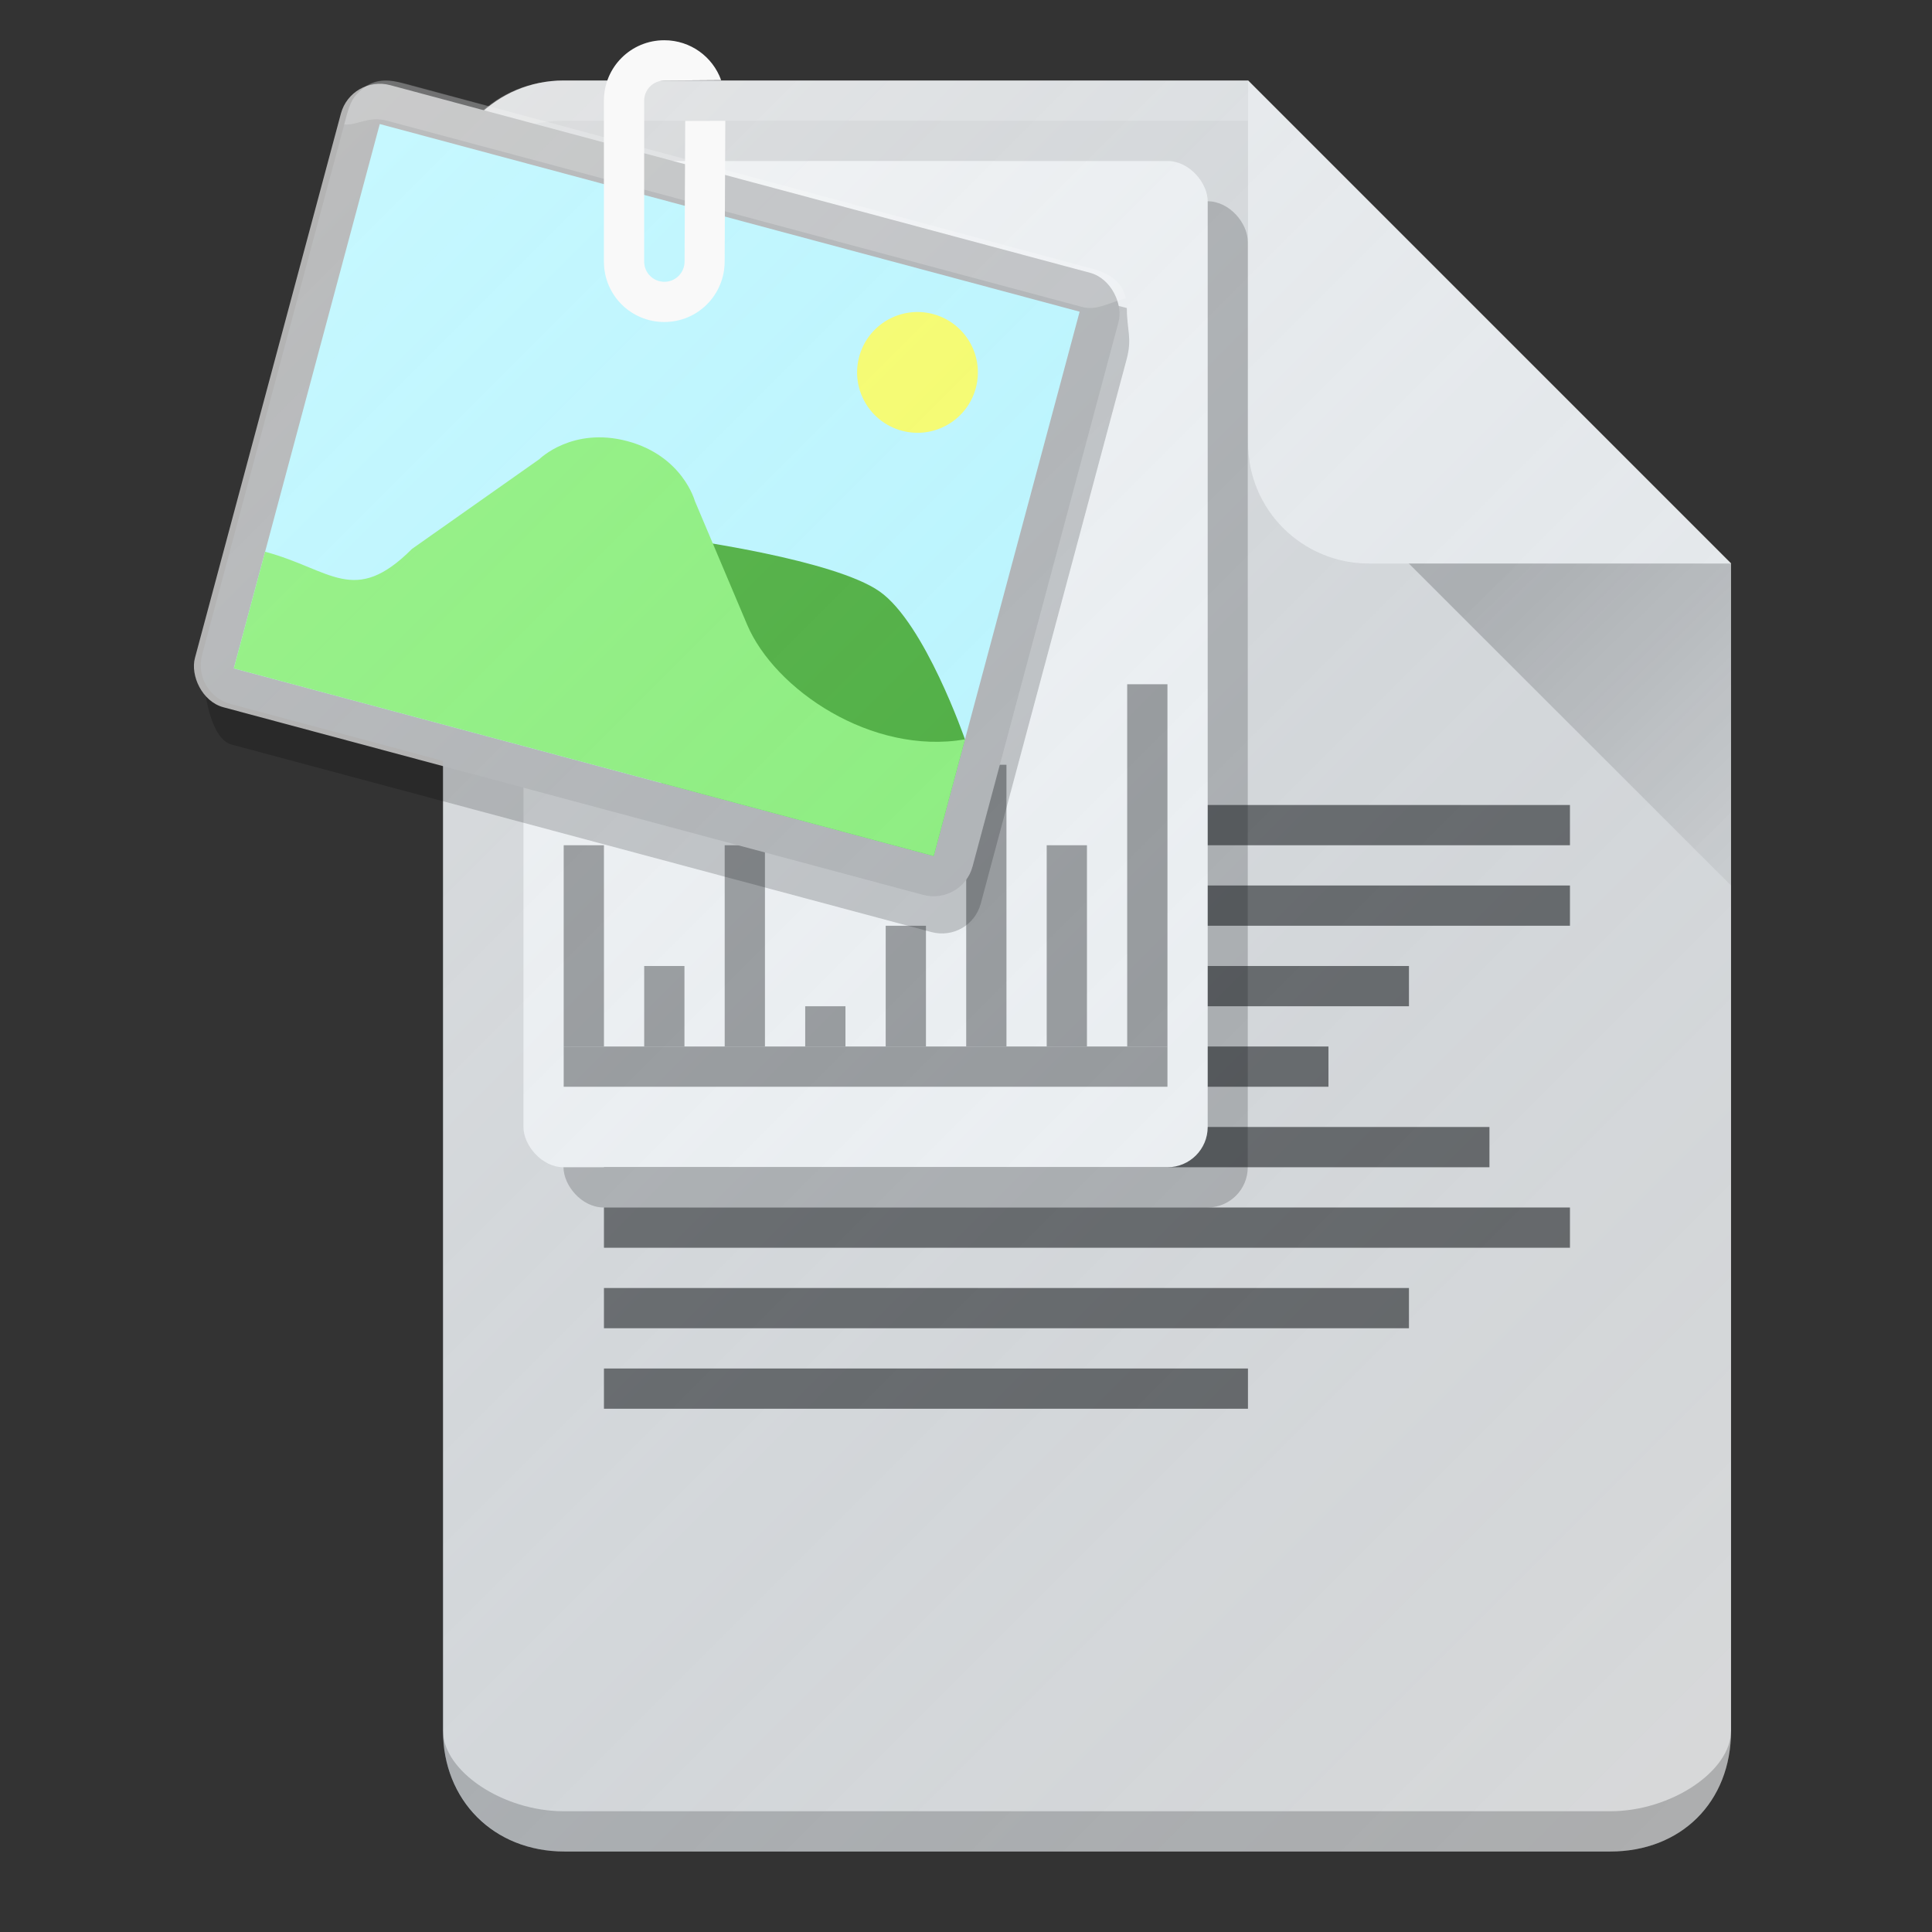 <?xml version="1.0" encoding="UTF-8" standalone="no"?>
<!-- Created with Inkscape (http://www.inkscape.org/) -->

<svg
   xmlns:dc="http://purl.org/dc/elements/1.1/"
   xmlns:cc="http://creativecommons.org/ns#"
   xmlns:rdf="http://www.w3.org/1999/02/22-rdf-syntax-ns#"
   xmlns:svg="http://www.w3.org/2000/svg"
   xmlns="http://www.w3.org/2000/svg"
   xmlns:xlink="http://www.w3.org/1999/xlink"
   xmlns:sodipodi="http://sodipodi.sourceforge.net/DTD/sodipodi-0.dtd"
   xmlns:inkscape="http://www.inkscape.org/namespaces/inkscape"
   width="48"
   height="48"
   id="svg2"
   version="1.1"
   inkscape:version="0.91 r13725"
   sodipodi:docname="gnome-documents.svg"
   viewBox="0 0 48 48"
   inkscape:export-filename="/home/afel/Pictures/evos-mockups/personal-app-icons/gnome-documents.png"
   inkscape:export-xdpi="360"
   inkscape:export-ydpi="360">
  <rect x="0" y="0" width="48" height="48" fill="#333333" stroke="none"/>
  <defs
     id="defs4">
    <linearGradient
       inkscape:collect="always"
       id="linearGradient4733">
      <stop
         style="stop-color:#ffffff;stop-opacity:0.149"
         offset="0"
         id="stop4735" />
      <stop
         style="stop-color:#177ed5;stop-opacity:0"
         offset="1"
         id="stop4737" />
    </linearGradient>
    <inkscape:perspective
       sodipodi:type="inkscape:persp3d"
       inkscape:vp_x="0 : 12 : 1"
       inkscape:vp_y="0 : 1000 : 0"
       inkscape:vp_z="24 : 12 : 1"
       inkscape:persp3d-origin="12 : 8 : 1"
       id="perspective3810" />
    <linearGradient
       id="linearGradient4196">
      <stop
         style="stop-color:#ffffff;stop-opacity:0.15"
         offset="0"
         id="stop4198" />
      <stop
         style="stop-color:#177ed5;stop-opacity:0"
         offset="1"
         id="stop4200" />
    </linearGradient>
    <filter
       id="filter4630"
       inkscape:label="Drop Shadow"
       style="color-interpolation-filters:sRGB">
      <feFlood
         id="feFlood4632"
         result="flood"
         flood-color="rgb(0,0,0)"
         flood-opacity="1" />
      <feComposite
         id="feComposite4634"
         result="composite1"
         operator="in"
         in2="SourceGraphic"
         in="flood" />
      <feGaussianBlur
         id="feGaussianBlur4636"
         result="blur"
         stdDeviation="0.5"
         in="composite1" />
      <feOffset
         id="feOffset4638"
         result="offset"
         dy="0.5"
         dx="0" />
      <feComposite
         id="feComposite4640"
         result="composite2"
         operator="over"
         in2="offset"
         in="SourceGraphic" />
    </filter>
    <linearGradient
       id="linearGradient4165">
      <stop
         id="stop4167"
         offset="0"
         style="stop-color:#ffffff;stop-opacity:0.15" />
      <stop
         id="stop4169"
         offset="1"
         style="stop-color:#d51717;stop-opacity:0;" />
    </linearGradient>
    <linearGradient
       gradientTransform="matrix(0.464,0,0,0.479,1.112,547.821)"
       gradientUnits="userSpaceOnUse"
       y2="1045.362"
       x2="41"
       y1="1011.362"
       x1="7"
       id="linearGradient4171-1"
       xlink:href="#linearGradient4165"
       inkscape:collect="always" />
    <linearGradient
       gradientTransform="matrix(0.516,0,0,0.499,-0.641,526.895)"
       gradientUnits="userSpaceOnUse"
       y2="1025.362"
       x2="45"
       y1="1016.362"
       x1="36"
       id="linearGradient4174"
       xlink:href="#linearGradient4168"
       inkscape:collect="always" />
    <linearGradient
       id="linearGradient4168"
       inkscape:collect="always">
      <stop
         id="stop4170"
         offset="0"
         style="stop-color:#000000;stop-opacity:0.2" />
      <stop
         id="stop4172"
         offset="1"
         style="stop-color:#000000;stop-opacity:0;" />
    </linearGradient>
    <linearGradient
       y2="1045.362"
       x2="41"
       y1="1011.362"
       x1="7"
       gradientTransform="matrix(0.464,0,0,0.479,1.112,547.821)"
       gradientUnits="userSpaceOnUse"
       id="linearGradient3012"
       xlink:href="#linearGradient4165"
       inkscape:collect="always" />
    <linearGradient
       y2="1025.362"
       x2="45"
       y1="1016.362"
       x1="36"
       gradientTransform="matrix(1.031,0,0,0.999,1.725,1.427)"
       gradientUnits="userSpaceOnUse"
       id="linearGradient3013"
       xlink:href="#linearGradient4168"
       inkscape:collect="always" />
    <linearGradient
       inkscape:collect="always"
       xlink:href="#linearGradient4733"
       id="linearGradient4888"
       x1="47.944"
       y1="22.419"
       x2="91.64"
       y2="66.116"
       gradientUnits="userSpaceOnUse"
       gradientTransform="translate(-42.756,983.612)" />
  </defs>
  <sodipodi:namedview
     id="base"
     pagecolor="#ffffff"
     bordercolor="#666666"
     borderopacity="1.0"
     inkscape:pageopacity="0.0"
     inkscape:pageshadow="2"
     inkscape:zoom="2.8284271"
     inkscape:cx="-134.43447"
     inkscape:cy="-16.578373"
     inkscape:document-units="px"
     inkscape:current-layer="layer1"
     showgrid="true"
     inkscape:snap-grids="true"
     inkscape:object-paths="true"
     inkscape:snap-intersection-paths="true"
     inkscape:snap-smooth-nodes="true"
     inkscape:object-nodes="true"
     inkscape:snap-midpoints="true"
     inkscape:window-width="1680"
     inkscape:window-height="998"
     inkscape:window-x="0"
     inkscape:window-y="25"
     inkscape:window-maximized="1"
     inkscape:showpageshadow="false"
     borderlayer="true"
     inkscape:snap-bbox="true"
     inkscape:snap-nodes="false"
     inkscape:bbox-paths="true"
     inkscape:bbox-nodes="true"
     inkscape:snap-bbox-edge-midpoints="false"
     inkscape:snap-bbox-midpoints="false"
     inkscape:snap-global="true">
    <inkscape:grid
       type="xygrid"
       id="grid3808"
       empspacing="4"
       visible="true"
       enabled="true"
       snapvisiblegridlinesonly="true" />
  </sodipodi:namedview>
  <g
     inkscape:label="Layer 1"
     inkscape:groupmode="layer"
     id="layer1"
     transform="translate(0,-1004.362)">
    <g
       id="g4279">
      <path
         sodipodi:nodetypes="ssssssccs"
         inkscape:connector-curvature="0"
         id="rect3338"
         d="m 14.007,1006.362 c -1.669,0 -3,1.339 -3,3 l 0,38 c 0,1.718 1.253,3 3.016,3 l 25.984,0 c 1.759,0 3,-1.229 3,-3 l 0,-29 -12,-12 z"
         style="fill:#d9d9d9;fill-opacity:1;stroke:none" />
      <path
         sodipodi:nodetypes="cccc"
         inkscape:connector-curvature="0"
         id="path4166"
         d="m 33.278,1016.639 9.729,9.723 0,-8 -8.893,-1.867"
         style="fill:url(#linearGradient3013);fill-opacity:1;fill-rule:evenodd;stroke:none" />
      <path
         sodipodi:nodetypes="csscc"
         inkscape:connector-curvature="0"
         id="rect4156"
         d="m 31.007,1006.362 0,9 c 0,1.686 1.365,3 3,3 l 9,0 z"
         style="fill:#ececec;fill-opacity:1;stroke:none" />
      <path
         sodipodi:nodetypes="ccsccc"
         id="path4170"
         d="m 14.007,1006.362 c -1.698,0 -3,1.297 -3,3 0,-1 1.535,-2 3,-2 l 17,0 0,-1 z"
         style="fill:#ffffff;fill-opacity:0.2;stroke:none"
         inkscape:connector-curvature="0" />
      <path
         sodipodi:nodetypes="ccccssc"
         id="rect3338-7"
         d="m 11.007,1047.362 c 0,1.733 1.29,3 3,3 l 26,0 c 1.785,0 3,-1.258 3,-3 0,1 -1.487,2 -3,2 l -26,0 c -1.521,0 -3,-1 -3,-2 z"
         style="fill:#000000;fill-opacity:0.2;stroke:none"
         inkscape:connector-curvature="0" />
      <g
         transform="translate(3.005,0)"
         style="fill:#666666"
         id="g4670">
        <rect
           style="opacity:1;fill:#666666;fill-opacity:1;stroke:none;stroke-width:0;stroke-linecap:round;stroke-linejoin:round;stroke-miterlimit:4;stroke-dasharray:none;stroke-opacity:1"
           id="rect4338-5-5-9-3-9"
           width="24"
           height="1"
           x="12"
           y="1024.362"
           rx="0"
           ry="0" />
        <rect
           style="opacity:1;fill:#666666;fill-opacity:1;stroke:none;stroke-width:0;stroke-linecap:round;stroke-linejoin:round;stroke-miterlimit:4;stroke-dasharray:none;stroke-opacity:1"
           id="rect4338-5-5-9-3-9-6"
           width="24"
           height="1"
           x="12"
           y="1026.362"
           rx="0"
           ry="0" />
        <rect
           style="opacity:1;fill:#666666;fill-opacity:1;stroke:none;stroke-width:0;stroke-linecap:round;stroke-linejoin:round;stroke-miterlimit:4;stroke-dasharray:none;stroke-opacity:1"
           id="rect4338-5-5-9-3-9-6-3"
           width="20"
           height="1"
           x="12"
           y="1028.362"
           rx="0"
           ry="0" />
        <rect
           style="opacity:1;fill:#666666;fill-opacity:1;stroke:none;stroke-width:0;stroke-linecap:round;stroke-linejoin:round;stroke-miterlimit:4;stroke-dasharray:none;stroke-opacity:1"
           id="rect4338-5-5-9-3-9-6-3-8"
           width="18"
           height="1"
           x="12"
           y="1030.362"
           rx="0"
           ry="0" />
        <rect
           style="opacity:1;fill:#666666;fill-opacity:1;stroke:none;stroke-width:0;stroke-linecap:round;stroke-linejoin:round;stroke-miterlimit:4;stroke-dasharray:none;stroke-opacity:1"
           id="rect4338-5-5-9-3-9-6-3-8-3"
           width="22"
           height="1"
           x="12"
           y="1032.362"
           rx="0"
           ry="0" />
        <rect
           style="opacity:1;fill:#666666;fill-opacity:1;stroke:none;stroke-width:0;stroke-linecap:round;stroke-linejoin:round;stroke-miterlimit:4;stroke-dasharray:none;stroke-opacity:1"
           id="rect4338-5-5-9-3-9-6-3-8-3-0"
           width="24"
           height="1"
           x="12"
           y="1034.362"
           rx="0"
           ry="0" />
        <rect
           style="opacity:1;fill:#666666;fill-opacity:1;stroke:none;stroke-width:0;stroke-linecap:round;stroke-linejoin:round;stroke-miterlimit:4;stroke-dasharray:none;stroke-opacity:1"
           id="rect4338-5-5-9-3-9-6-3-8-3-0-9"
           width="20"
           height="1"
           x="12"
           y="1036.362"
           rx="0"
           ry="0" />
        <rect
           style="opacity:1;fill:#666666;fill-opacity:1;stroke:none;stroke-width:0;stroke-linecap:round;stroke-linejoin:round;stroke-miterlimit:4;stroke-dasharray:none;stroke-opacity:1"
           id="rect4338-5-5-9-3-9-6-3-8-3-0-9-6"
           width="16"
           height="1"
           x="12"
           y="1038.362"
           rx="0"
           ry="0" />
      </g>
      <rect
         ry="1"
         rx="1"
         y="1009.362"
         x="14"
         height="25"
         width="17"
         id="rect4336-3"
         style="opacity:1;fill:#000000;fill-opacity:0.2;stroke:none;stroke-width:0;stroke-linecap:round;stroke-linejoin:round;stroke-miterlimit:4;stroke-dasharray:none;stroke-opacity:1" />
      <rect
         ry="1"
         rx="1"
         y="1008.362"
         x="13.005"
         height="25"
         width="17"
         id="rect4336"
         style="opacity:1;fill:#f2f2f2;fill-opacity:1;stroke:none;stroke-width:0;stroke-linecap:round;stroke-linejoin:round;stroke-miterlimit:4;stroke-dasharray:none;stroke-opacity:1" />
      <rect
         transform="scale(-1,1)"
         ry="0"
         rx="0"
         y="1030.362"
         x="-29.005"
         height="1"
         width="15"
         id="rect4338-5-5-9-3-9-6-3-8-3-0-9-3"
         style="opacity:1;fill:#999999;fill-opacity:1;stroke:none;stroke-width:0;stroke-linecap:round;stroke-linejoin:round;stroke-miterlimit:4;stroke-dasharray:none;stroke-opacity:1" />
      <rect
         transform="matrix(0,-1,-1,0,0,0)"
         ry="0"
         rx="0"
         y="-29.005"
         x="-1030.362"
         height="1"
         width="9"
         id="rect4338-5-5-9-3-9-6-3-8-3-0-9-3-4"
         style="opacity:1;fill:#999999;fill-opacity:1;stroke:none;stroke-width:0;stroke-linecap:round;stroke-linejoin:round;stroke-miterlimit:4;stroke-dasharray:none;stroke-opacity:1" />
      <rect
         transform="matrix(0,-1,-1,0,0,0)"
         ry="0"
         rx="0"
         y="-27.005"
         x="-1030.362"
         height="1"
         width="5"
         id="rect4338-5-5-9-3-9-6-3-8-3-0-9-3-4-9"
         style="opacity:1;fill:#999999;fill-opacity:1;stroke:none;stroke-width:0;stroke-linecap:round;stroke-linejoin:round;stroke-miterlimit:4;stroke-dasharray:none;stroke-opacity:1" />
      <rect
         transform="matrix(0,-1,-1,0,0,0)"
         ry="0"
         rx="0"
         y="-25.005"
         x="-1030.362"
         height="1"
         width="7"
         id="rect4338-5-5-9-3-9-6-3-8-3-0-9-3-4-9-4"
         style="opacity:1;fill:#999999;fill-opacity:1;stroke:none;stroke-width:0;stroke-linecap:round;stroke-linejoin:round;stroke-miterlimit:4;stroke-dasharray:none;stroke-opacity:1" />
      <rect
         transform="matrix(0,-1,-1,0,0,0)"
         ry="0"
         rx="0"
         y="-23.005"
         x="-1030.362"
         height="1"
         width="3"
         id="rect4338-5-5-9-3-9-6-3-8-3-0-9-3-4-9-4-6"
         style="opacity:1;fill:#999999;fill-opacity:1;stroke:none;stroke-width:0;stroke-linecap:round;stroke-linejoin:round;stroke-miterlimit:4;stroke-dasharray:none;stroke-opacity:1" />
      <rect
         transform="matrix(0,-1,-1,0,0,0)"
         ry="0"
         rx="0"
         y="-21.005"
         x="-1030.362"
         height="1"
         width="1"
         id="rect4338-5-5-9-3-9-6-3-8-3-0-9-3-4-9-4-6-4"
         style="opacity:1;fill:#999999;fill-opacity:1;stroke:none;stroke-width:0;stroke-linecap:round;stroke-linejoin:round;stroke-miterlimit:4;stroke-dasharray:none;stroke-opacity:1" />
      <rect
         transform="matrix(0,-1,-1,0,0,0)"
         ry="0"
         rx="0"
         y="-19.005"
         x="-1030.362"
         height="1"
         width="5"
         id="rect4338-5-5-9-3-9-6-3-8-3-0-9-3-4-9-4-6-4-2"
         style="opacity:1;fill:#999999;fill-opacity:1;stroke:none;stroke-width:0;stroke-linecap:round;stroke-linejoin:round;stroke-miterlimit:4;stroke-dasharray:none;stroke-opacity:1" />
      <path
         sodipodi:nodetypes="csccccccccc"
         inkscape:connector-curvature="0"
         id="rect4319-4"
         d="m 9.499,1007.38 c -0.386,0.053 -0.715,0.333 -0.828,0.733 L 5.048,1020.929 c 0,0.58 0.172,1.788 0.707,1.932 l 17.387,4.658 c 0.535,0.143 1.081,-0.172 1.225,-0.707 l 3.623,-13.521 c 0.143,-0.535 0.006,-0.722 0.006,-1.276 l -18.099,-4.609 c -0.134,-0.036 -0.268,-0.043 -0.396,-0.025 z"
         style="opacity:1;fill:#000000;fill-opacity:0.2;stroke:#666666;stroke-width:0;stroke-linecap:round;stroke-linejoin:round;stroke-miterlimit:4;stroke-dasharray:none;stroke-opacity:1" />
      <g
         transform="matrix(0.966,0.259,-0.259,0.966,228.405,32.407)"
         id="g4643">
        <rect
           style="opacity:1;fill:#b3b3b3;fill-opacity:1;stroke:#666666;stroke-width:0;stroke-linecap:round;stroke-linejoin:round;stroke-miterlimit:4;stroke-dasharray:none;stroke-opacity:1"
           id="rect4319"
           width="20"
           height="16"
           x="40"
           y="997.362"
           rx="1"
           ry="1" />
        <rect
           style="opacity:1;fill:#bff8ff;fill-opacity:1;stroke:#666666;stroke-width:0;stroke-linecap:round;stroke-linejoin:round;stroke-miterlimit:4;stroke-dasharray:none;stroke-opacity:1"
           id="rect4321"
           width="18"
           height="14"
           x="41"
           y="998.362"
           rx="1.7382812e-05"
           ry="1.7382812e-05" />
        <path
           style="fill:#4cae38;fill-opacity:1;fill-rule:evenodd;stroke:none;stroke-width:1px;stroke-linecap:butt;stroke-linejoin:miter;stroke-opacity:1"
           d="m 51,1006.362 c 0,0 3.707,-0.473 5,0 1.293,0.473 3,3 3,3 l 0,3 -7,0 z"
           id="path4325"
           inkscape:connector-curvature="0"
           sodipodi:nodetypes="czcccc" />
        <path
           style="fill:#8ef179;fill-opacity:1;fill-rule:evenodd;stroke:none;stroke-width:1px;stroke-linecap:butt;stroke-linejoin:miter;stroke-opacity:1"
           d="m 41,1009.362 c 1.699,0 2.49,0.747 3.506,-1.012 l 2.478,-2.972 c 0,0 0.58,-1 2,-1 1.42,0 2,1 2,1 l 2.05,2.631 c 1.08,1.384 3.833,2.337 5.966,1.353 l 0,3 -18,0 z"
           id="path4323"
           inkscape:connector-curvature="0"
           sodipodi:nodetypes="ccczcccccc" />
        <circle
           style="opacity:1;fill:#fcff66;fill-opacity:1;stroke:none;stroke-width:0;stroke-linecap:round;stroke-linejoin:round;stroke-miterlimit:4;stroke-dasharray:none;stroke-opacity:1"
           id="path4327"
           cx="55.5"
           cy="1000.862"
           r="1.5" />
      </g>
      <rect
         y="1025.362"
         x="14.005"
         height="5"
         width="1"
         id="rect4716"
         style="opacity:1;fill:#999999;fill-opacity:1;stroke:none;stroke-width:0;stroke-linecap:round;stroke-linejoin:round;stroke-miterlimit:4;stroke-dasharray:none;stroke-opacity:1" />
      <rect
         y="1028.362"
         x="16.005"
         height="2"
         width="1"
         id="rect4716-4"
         style="opacity:1;fill:#999999;fill-opacity:1;stroke:none;stroke-width:0;stroke-linecap:round;stroke-linejoin:round;stroke-miterlimit:4;stroke-dasharray:none;stroke-opacity:1" />
      <path
         inkscape:connector-curvature="0"
         id="rect3338-5"
         d="m 16.498,1005.362 c -0.655,0 -1.203,0.417 -1.408,1 l -1.09,0 c -0.703,0 -1.337,0.247 -1.846,0.646 l -2.283,-0.611 c -0.535,-0.143 -1.081,0.172 -1.225,0.707 l -3.625,13.523 c -0.143,0.535 0.172,1.081 0.707,1.225 l 5.271,1.412 0,24.098 c 0,1.718 1.253,3 3.016,3 l 25.984,0 c 1.759,0 3,-1.229 3,-3 l 0,-29 -12,-12 -14.5,0 1.41,-0.01 c -0.207,-0.579 -0.76,-0.99 -1.412,-0.99 z"
         style="fill:url(#linearGradient4888);fill-opacity:1;stroke:none" />
      <path
         sodipodi:nodetypes="sscsscss"
         inkscape:connector-curvature="0"
         id="rect4956"
         d="m 10.099,1006.449 17.031,4.588 c 0.573,0.154 0.768,0.424 0.839,0.733 -0.496,0.147 -0.739,0.311 -1.093,0.216 l -17.254,-4.623 c -0.479,-0.128 -0.722,0.116 -1.069,0.091 0.158,-0.652 0.272,-0.709 0.359,-0.797 0.29,-0.29 0.564,-0.376 1.187,-0.208 z"
         style="opacity:1;fill:#ffffff;fill-opacity:0.2;stroke:none;stroke-width:0;stroke-linecap:round;stroke-linejoin:round;stroke-miterlimit:4;stroke-dasharray:none;stroke-opacity:1" />
      <path
         sodipodi:nodetypes="cssssccsssssc"
         inkscape:connector-curvature="0"
         id="rect4228"
         d="m 17.024,1007.366 -0.016,3.495 c -0.001,0.278 -0.224,0.502 -0.502,0.502 -0.278,0 -0.502,-0.224 -0.502,-0.502 l 0,-3.996 c 0,-0.278 0.224,-0.502 0.502,-0.502 l 1.41,-0.01 c -0.207,-0.579 -0.76,-0.991 -1.412,-0.991 -0.831,0 -1.5,0.669 -1.5,1.5 l 0,4 c 0,0.831 0.669,1.5 1.5,1.5 0.831,0 1.496,-0.669 1.5,-1.5 l 0.016,-3.499"
         style="opacity:1;fill:#f9f9f9;fill-opacity:1;stroke:#666666;stroke-width:0;stroke-linecap:round;stroke-linejoin:round;stroke-miterlimit:4;stroke-dasharray:none;stroke-opacity:1" />
    </g>
  </g>
</svg>
